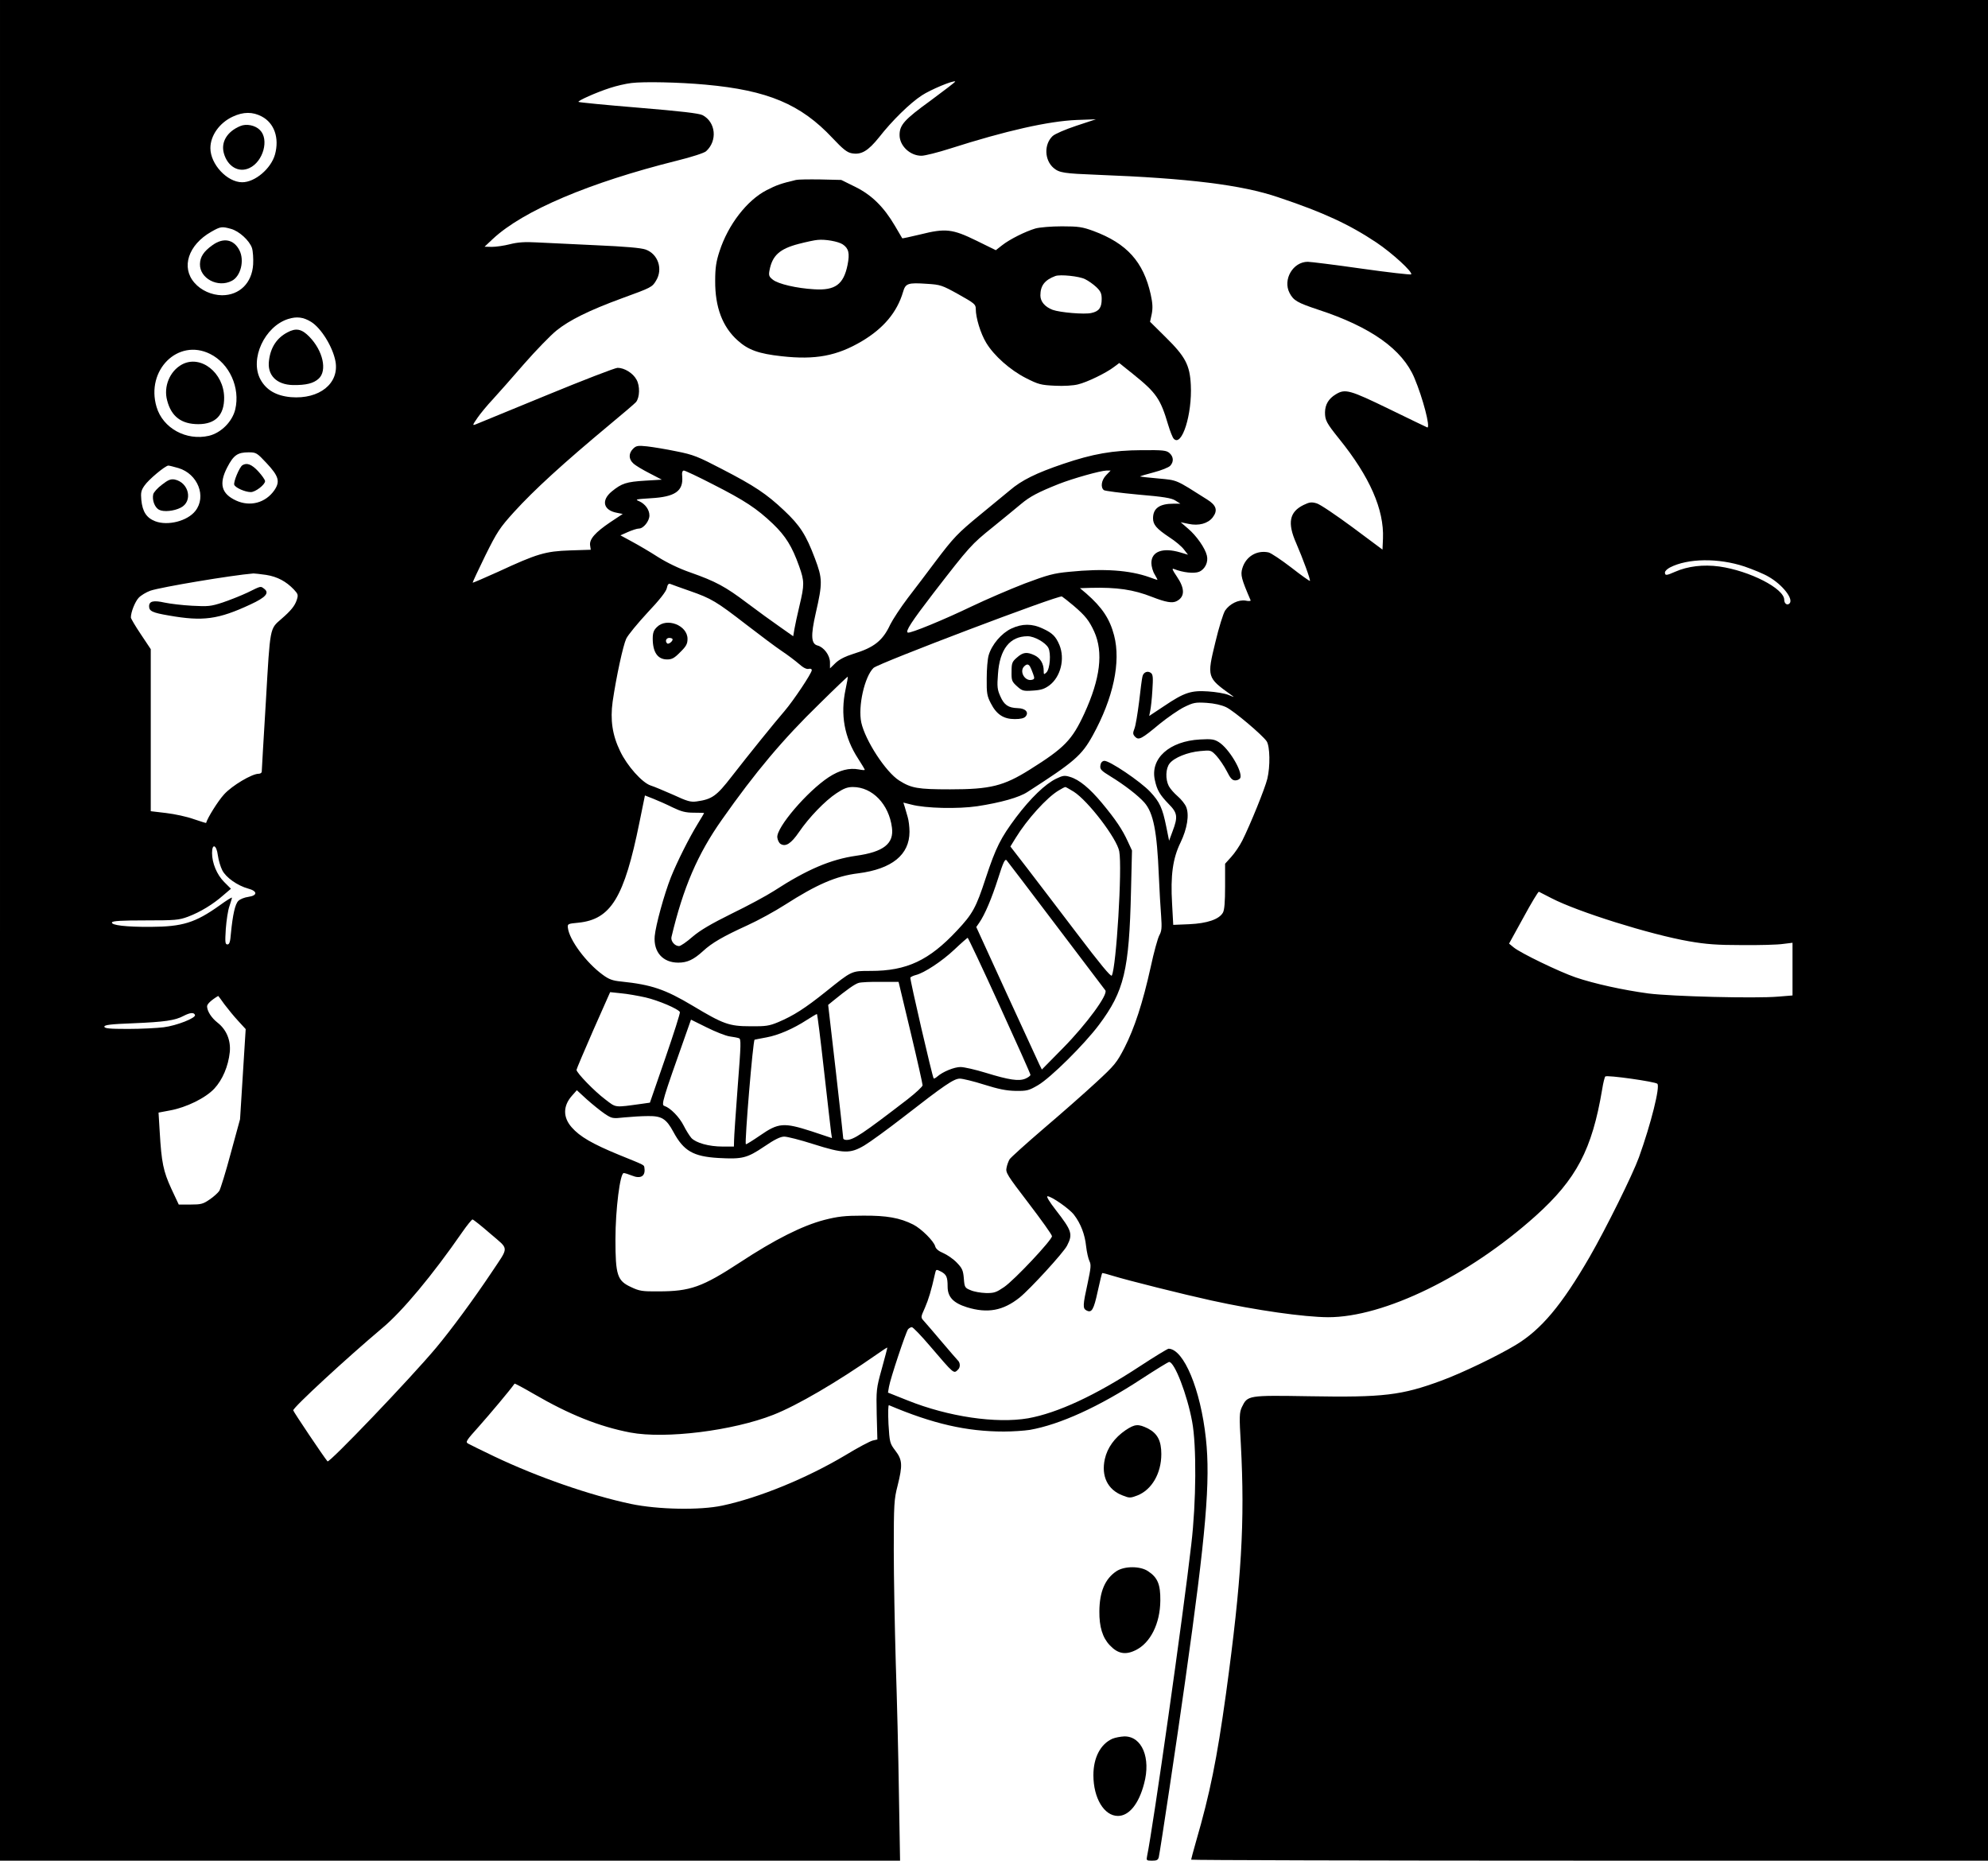 <?xml version="1.0" standalone="no"?>
<!DOCTYPE svg PUBLIC "-//W3C//DTD SVG 20010904//EN"
 "http://www.w3.org/TR/2001/REC-SVG-20010904/DTD/svg10.dtd">
<svg version="1.0" xmlns="http://www.w3.org/2000/svg"
 width="1200pt" height="1123pt" viewBox="0 0 1200 1123"
 preserveAspectRatio="xMidYMid meet">

<g transform="translate(0,1123) scale(0.1,-0.1)"
fill="#000000" stroke="none">
<path d="M0 5615 l0 -5615 2717 0 2716 0 -7 408 c-3 224 -12 578 -19 787 -6
209 -12 515 -12 680 0 277 2 307 23 388 31 124 29 156 -13 211 -34 45 -35 49
-42 162 -3 69 -2 115 3 113 264 -112 468 -159 694 -159 53 0 123 5 156 10 182
32 419 140 675 308 86 56 161 102 166 102 33 0 109 -197 139 -360 27 -143 25
-485 -5 -740 -50 -436 -230 -1704 -267 -1883 -5 -25 -4 -27 30 -27 29 0 37 4
41 23 8 35 110 712 159 1062 126 891 153 1208 125 1463 -32 296 -133 539 -225
542 -6 0 -85 -48 -175 -107 -268 -176 -496 -281 -673 -313 -193 -33 -481 9
-728 108 l-118 47 6 35 c8 49 102 330 115 347 6 7 17 13 23 13 7 0 56 -51 108
-112 150 -175 144 -171 172 -143 14 14 12 42 -3 55 -3 3 -46 52 -95 110 -49
58 -98 115 -109 127 -20 22 -20 22 6 80 22 51 38 103 61 206 6 27 7 27 35 13
34 -18 41 -33 41 -91 0 -63 34 -99 117 -125 124 -38 218 -21 318 59 63 51 265
271 286 313 36 70 29 90 -68 215 -38 49 -59 83 -50 83 24 0 133 -76 160 -112
41 -53 66 -120 73 -190 4 -34 13 -75 20 -89 11 -22 9 -41 -11 -135 -29 -132
-30 -151 -7 -163 32 -17 44 4 68 115 13 59 25 109 27 110 2 2 32 -6 67 -17 88
-27 423 -111 592 -148 273 -60 559 -100 704 -101 338 -1 848 248 1253 611 247
222 341 401 402 764 6 39 15 74 19 78 9 10 300 -31 314 -44 18 -16 -38 -241
-111 -444 -38 -105 -199 -430 -297 -600 -170 -294 -294 -441 -449 -534 -110
-66 -324 -169 -447 -214 -238 -88 -349 -102 -796 -94 -373 6 -373 6 -408 -66
-15 -33 -16 -55 -6 -224 25 -469 5 -814 -90 -1508 -55 -395 -96 -598 -181
-891 -16 -56 -29 -105 -29 -108 0 -3 1082 -6 2405 -6 l2405 0 0 5615 0 5615
-6000 0 -6000 0 0 -5615z m4260 5104 c374 -34 574 -118 765 -322 63 -67 88
-87 116 -92 58 -11 99 14 165 96 78 100 186 206 258 253 53 35 192 93 202 84
2 -2 -66 -54 -150 -116 -157 -114 -186 -146 -186 -207 0 -65 63 -125 132 -125
21 0 100 20 175 44 335 107 592 165 763 172 l115 4 -118 -39 c-66 -22 -129
-49 -143 -62 -53 -50 -50 -145 6 -193 35 -29 62 -33 265 -41 550 -21 871 -61
1089 -135 275 -92 430 -164 595 -274 94 -63 221 -179 209 -192 -4 -3 -139 12
-301 35 -161 23 -307 41 -323 41 -89 0 -152 -107 -110 -188 24 -46 47 -59 173
-101 318 -104 509 -240 581 -413 51 -121 97 -298 78 -298 -2 0 -104 50 -228
110 -241 117 -268 125 -325 90 -43 -26 -64 -61 -65 -108 0 -48 8 -64 85 -160
186 -230 272 -428 265 -602 l-3 -67 -180 134 c-99 73 -196 139 -217 145 -31 9
-43 8 -80 -10 -85 -42 -98 -108 -44 -230 40 -92 88 -223 83 -228 -2 -2 -53 34
-113 81 -60 46 -121 87 -137 91 -71 15 -137 -25 -158 -96 -12 -40 -6 -63 50
-193 2 -5 -12 -6 -30 -2 -43 7 -96 -19 -124 -60 -11 -17 -38 -103 -59 -192
-51 -209 -50 -213 94 -316 24 -17 24 -17 -15 -1 -22 9 -77 18 -122 21 -103 7
-144 -6 -267 -89 l-89 -59 6 31 c4 17 10 72 13 123 5 76 4 95 -8 105 -20 16
-47 5 -52 -22 -3 -11 -12 -79 -20 -151 -9 -71 -21 -145 -28 -162 -11 -28 -10
-35 4 -50 22 -22 39 -13 148 78 47 38 113 84 147 101 57 28 69 30 136 26 47
-3 90 -13 118 -26 48 -23 219 -168 245 -206 20 -31 22 -152 4 -226 -14 -58
-102 -275 -151 -373 -16 -32 -46 -76 -67 -99 l-37 -41 0 -136 c0 -95 -4 -143
-13 -159 -23 -41 -96 -65 -203 -70 l-97 -4 -7 128 c-10 170 4 273 51 369 40
83 54 167 34 215 -7 17 -30 46 -51 64 -21 18 -45 45 -54 62 -21 41 -19 106 5
136 27 35 108 68 185 75 64 6 65 6 98 -29 18 -20 46 -61 62 -92 22 -44 33 -56
52 -56 13 0 26 7 30 15 14 39 -69 178 -130 216 -27 17 -44 20 -113 16 -186
-10 -302 -115 -273 -245 13 -61 30 -89 83 -144 54 -54 57 -78 24 -165 l-21
-57 -17 84 c-23 114 -40 150 -97 211 -59 63 -249 191 -278 187 -13 -2 -21 -12
-23 -29 -3 -22 6 -31 60 -64 85 -52 168 -116 206 -159 54 -62 76 -172 87 -441
4 -88 10 -198 14 -245 5 -70 3 -90 -11 -115 -9 -16 -33 -102 -52 -191 -48
-217 -98 -369 -158 -487 -47 -91 -59 -106 -173 -211 -68 -63 -210 -188 -317
-279 -106 -91 -198 -174 -204 -184 -6 -10 -15 -33 -18 -50 -7 -30 3 -45 133
-215 77 -101 141 -190 141 -199 0 -23 -226 -264 -289 -307 -47 -32 -60 -37
-110 -36 -31 1 -72 8 -92 17 -35 14 -37 18 -41 71 -4 49 -10 62 -43 96 -21 22
-58 47 -81 57 -29 12 -45 26 -49 41 -8 31 -83 106 -132 131 -81 41 -161 55
-303 54 -111 0 -153 -5 -235 -26 -133 -35 -298 -118 -508 -256 -228 -149 -300
-175 -492 -175 -98 -1 -116 2 -166 26 -83 38 -94 72 -94 288 0 181 28 400 50
400 7 0 29 -7 49 -15 53 -22 83 -4 76 45 -3 20 9 14 -156 81 -158 65 -234 109
-283 165 -53 60 -53 128 0 189 l31 35 61 -56 c34 -30 82 -69 107 -86 44 -29
47 -30 120 -22 41 4 105 8 142 8 82 1 110 -16 153 -96 62 -115 120 -148 272
-157 144 -8 172 -1 276 69 63 43 98 60 121 60 18 0 97 -20 175 -45 183 -58
223 -59 309 -8 35 21 141 98 235 171 248 193 305 232 341 232 17 0 83 -16 146
-36 86 -27 134 -37 190 -38 69 -1 80 2 135 34 76 44 280 246 369 365 152 203
182 329 193 806 l6 246 -26 56 c-32 70 -72 130 -155 230 -74 89 -138 142 -193
158 -32 10 -43 9 -84 -11 -66 -32 -154 -117 -241 -232 -94 -126 -122 -181
-184 -368 -58 -178 -79 -216 -173 -316 -169 -181 -304 -244 -521 -244 -118 0
-111 3 -272 -126 -125 -100 -194 -144 -286 -183 -55 -23 -76 -26 -168 -25
-129 0 -164 13 -349 124 -166 99 -248 127 -431 146 -52 5 -74 13 -112 41 -100
73 -202 211 -210 283 -3 24 0 25 63 31 197 20 277 151 369 606 l33 162 51 -20
c28 -11 80 -34 116 -52 52 -25 78 -32 128 -32 34 0 62 -1 62 -2 0 -2 -18 -32
-40 -68 -52 -85 -123 -227 -160 -319 -41 -104 -92 -290 -98 -356 -8 -96 49
-160 142 -160 55 0 93 18 150 70 53 49 120 88 267 155 66 30 168 86 227 124
192 123 309 174 442 190 204 26 310 112 310 251 0 29 -5 70 -11 89 -6 20 -14
48 -18 62 l-8 25 48 -12 c86 -23 283 -27 398 -10 143 22 253 53 303 86 283
182 327 220 394 341 124 225 171 443 129 604 -26 100 -72 169 -168 253 l-38
32 63 2 c160 4 259 -10 373 -55 82 -32 122 -39 148 -25 50 26 50 76 1 148 -27
40 -32 51 -18 46 55 -22 122 -29 152 -17 36 15 57 59 47 98 -10 44 -63 120
-113 162 l-45 39 48 -10 c61 -13 116 2 145 39 32 42 23 73 -33 108 -194 123
-178 116 -294 127 -60 5 -109 11 -111 12 -1 2 36 13 82 25 46 12 91 30 100 40
22 24 20 54 -4 76 -19 17 -38 19 -168 18 -175 -1 -295 -22 -475 -83 -162 -55
-250 -98 -322 -160 -33 -27 -112 -92 -175 -144 -139 -114 -163 -139 -274 -286
-47 -63 -122 -162 -166 -219 -44 -58 -91 -130 -106 -160 -45 -97 -97 -139
-222 -177 -51 -16 -86 -34 -109 -56 l-33 -32 0 36 c0 43 -37 92 -75 102 -39
10 -42 59 -11 195 42 183 41 209 -5 331 -54 143 -90 199 -187 290 -105 99
-178 148 -376 250 -142 74 -171 86 -273 106 -62 13 -142 26 -177 30 -56 6 -66
4 -85 -15 -27 -27 -27 -62 2 -88 12 -12 56 -38 97 -59 l75 -39 -100 -6 c-114
-7 -142 -16 -202 -65 -66 -54 -51 -114 31 -129 l35 -7 -74 -49 c-92 -62 -128
-103 -123 -140 l4 -27 -125 -4 c-149 -5 -199 -20 -432 -128 -84 -38 -154 -68
-156 -67 -1 2 33 75 76 163 72 145 88 169 174 264 122 134 296 293 577 527 80
66 151 127 159 136 23 28 25 98 3 136 -21 39 -73 71 -114 71 -15 0 -209 -75
-430 -166 -222 -91 -413 -170 -426 -175 -21 -8 -21 -6 10 39 18 26 59 76 93
112 33 36 118 132 188 213 71 81 159 172 196 202 78 63 197 122 396 195 176
64 182 67 205 106 43 69 13 161 -63 188 -29 10 -121 18 -302 26 -143 7 -303
14 -356 17 -70 4 -114 1 -161 -11 -35 -9 -84 -16 -109 -16 l-44 1 51 48 c183
170 581 339 1109 471 90 22 166 47 177 57 70 63 59 176 -21 218 -21 11 -133
24 -387 45 -196 16 -359 32 -362 35 -7 6 106 57 190 84 36 12 95 26 130 30 74
9 285 5 448 -10z m-2680 -192 c76 -40 107 -130 80 -229 -24 -86 -121 -168
-198 -168 -91 0 -192 109 -192 206 0 76 55 153 135 190 64 30 120 30 175 1z
m-187 -678 c50 -13 113 -71 128 -116 6 -19 9 -64 7 -99 -7 -112 -82 -186 -188
-186 -63 1 -126 29 -166 75 -82 93 -38 229 101 308 56 32 64 33 118 18z m484
-561 c61 -37 132 -152 148 -239 24 -133 -97 -230 -269 -216 -89 8 -149 43
-184 107 -66 123 25 320 168 365 52 16 91 11 137 -17z m-609 -194 c117 -58
183 -204 152 -335 -18 -74 -85 -141 -158 -159 -137 -32 -279 45 -317 174 -66
222 130 416 323 320z m340 -658 c75 -80 84 -112 48 -165 -53 -76 -146 -101
-231 -62 -89 41 -105 101 -53 201 38 73 62 90 129 90 45 0 50 -3 107 -64z
m-531 -31 c117 -35 171 -172 102 -259 -48 -61 -166 -91 -242 -62 -52 20 -77
57 -84 129 -4 43 -1 58 19 86 24 36 125 120 144 121 6 0 33 -7 61 -15z m3226
-98 c193 -98 265 -146 362 -238 77 -74 116 -136 159 -257 32 -90 32 -111 2
-237 -13 -55 -27 -119 -31 -143 l-7 -42 -81 57 c-45 31 -134 96 -198 144 -131
99 -189 130 -342 184 -67 23 -141 59 -195 93 -48 31 -118 72 -157 93 l-70 38
45 20 c25 11 55 21 67 21 27 0 63 45 63 79 0 35 -26 70 -62 86 -27 11 -21 12
71 18 145 8 196 43 189 130 -3 25 1 37 10 37 7 0 86 -37 175 -83z m2374 55
c-29 -30 -35 -73 -14 -90 6 -5 100 -17 207 -27 153 -13 202 -21 225 -36 l30
-19 -41 0 c-85 0 -124 -28 -124 -88 0 -39 21 -63 99 -115 36 -23 75 -56 88
-74 l24 -31 -47 14 c-105 31 -174 6 -174 -64 0 -20 9 -52 20 -69 11 -18 18
-33 16 -33 -2 0 -23 7 -47 16 -121 43 -276 54 -484 33 -96 -9 -131 -19 -270
-71 -88 -34 -232 -96 -320 -138 -164 -79 -370 -164 -385 -158 -17 6 22 66 155
239 218 282 229 294 356 396 66 54 144 117 172 141 55 46 103 71 228 121 84
33 250 80 288 81 l25 0 -27 -28z m3853 -551 c52 -18 118 -45 146 -62 84 -48
152 -135 126 -161 -14 -14 -32 -1 -32 22 0 68 -209 175 -392 201 -96 13 -190
2 -267 -32 -52 -23 -61 -24 -61 -4 0 8 13 21 30 30 108 56 293 58 450 6z
m-8922 -51 c67 -11 119 -39 166 -88 26 -28 27 -33 17 -64 -12 -35 -34 -63 -93
-114 -70 -61 -67 -44 -93 -495 -14 -228 -25 -420 -25 -426 0 -7 -8 -13 -19
-13 -40 0 -160 -71 -208 -124 -37 -40 -101 -143 -109 -173 0 -1 -33 9 -74 23
-41 15 -116 31 -167 37 l-93 11 0 489 0 489 -60 90 c-33 49 -60 95 -60 101 0
33 25 95 47 119 14 15 46 34 71 43 66 22 489 93 622 104 8 0 43 -4 78 -9z
m2557 -97 c129 -45 159 -63 340 -203 83 -64 179 -136 215 -160 36 -24 82 -59
104 -78 24 -22 45 -32 57 -29 11 3 19 0 19 -8 0 -18 -110 -183 -164 -246 -63
-73 -214 -260 -319 -395 -92 -119 -119 -138 -212 -151 -36 -5 -57 1 -141 40
-55 24 -116 50 -136 56 -52 17 -143 119 -185 208 -47 97 -60 189 -45 298 22
151 63 339 82 380 11 23 69 93 129 158 72 76 112 127 116 147 5 24 11 30 23
25 10 -4 62 -23 117 -42z m2317 -90 c70 -60 92 -88 123 -155 56 -125 37 -284
-60 -495 -74 -160 -120 -207 -329 -338 -158 -99 -238 -119 -481 -119 -196 0
-234 7 -307 53 -82 52 -205 242 -229 350 -21 98 20 278 74 330 32 29 1118 441
1137 431 8 -5 40 -30 72 -57z m-1378 -504 c-32 -152 -8 -289 76 -418 22 -34
40 -64 40 -67 0 -3 -16 -2 -35 2 -59 11 -117 -4 -183 -47 -129 -85 -316 -303
-310 -363 2 -16 10 -33 19 -39 31 -20 64 1 112 71 60 88 157 189 227 235 42
28 65 37 98 37 118 0 218 -104 236 -245 13 -97 -51 -147 -217 -170 -152 -22
-295 -82 -495 -212 -45 -29 -160 -91 -255 -137 -125 -62 -190 -100 -237 -140
-35 -31 -72 -56 -81 -56 -26 0 -51 30 -46 54 71 299 158 501 304 708 203 289
370 487 588 699 93 92 171 166 172 165 2 -1 -4 -36 -13 -77z m1377 -617 c87
-55 261 -283 275 -360 19 -99 -18 -701 -45 -750 -5 -10 -73 73 -211 255 -112
147 -248 326 -302 396 l-99 128 32 52 c68 111 188 244 259 286 19 12 37 21 41
21 3 0 25 -13 50 -28z m-5166 -384 c4 -29 16 -70 27 -91 22 -43 91 -92 156
-110 57 -15 58 -42 1 -50 -23 -3 -50 -14 -60 -24 -20 -19 -34 -84 -45 -195 -4
-53 -9 -68 -21 -68 -14 0 -15 13 -10 94 4 51 13 113 22 137 8 24 15 47 15 51
0 4 -34 -17 -75 -47 -146 -104 -223 -128 -415 -129 -148 -1 -241 10 -234 27 3
9 59 12 202 12 180 0 202 2 256 22 75 28 153 76 213 129 l47 40 -41 41 c-44
44 -73 114 -73 175 0 60 27 50 35 -14z m5060 -423 c158 -209 292 -386 297
-392 19 -24 -115 -206 -255 -348 l-128 -130 -15 30 c-8 17 -97 210 -198 430
l-183 400 18 26 c34 49 75 146 114 268 30 95 41 119 51 109 6 -7 141 -184 299
-393z m2990 164 c158 -82 595 -219 830 -260 103 -18 170 -23 320 -23 105 -1
216 2 248 7 l57 7 0 -159 0 -159 -86 -7 c-138 -12 -643 1 -784 19 -155 21
-327 59 -439 97 -99 34 -333 147 -374 181 l-28 23 87 158 c47 87 89 156 93
155 3 -2 38 -19 76 -39z m-3332 -647 c103 -225 187 -413 187 -419 0 -6 -14
-16 -30 -23 -40 -17 -99 -8 -239 35 -62 19 -131 35 -153 35 -38 0 -107 -28
-141 -58 -9 -8 -19 -13 -21 -11 -8 9 -145 602 -141 609 3 4 17 11 32 15 51 12
160 84 234 154 41 39 77 70 80 71 3 0 90 -184 192 -408z m-536 -163 c40 -167
72 -311 72 -319 0 -8 -41 -46 -91 -85 -273 -210 -326 -245 -368 -245 -11 0
-20 4 -20 10 0 5 -20 188 -45 407 l-46 398 28 23 c86 70 134 104 157 110 14 4
74 7 133 6 l107 0 73 -305z m-1600 211 c77 -18 195 -68 207 -88 3 -5 -37 -130
-88 -278 l-93 -269 -49 -7 c-168 -23 -153 -25 -221 27 -63 47 -173 160 -173
178 0 5 46 113 101 239 l102 230 66 -7 c36 -3 103 -15 148 -25z m-2542 -42
c21 -28 58 -73 83 -100 l45 -49 -17 -272 -17 -272 -56 -205 c-30 -113 -62
-215 -69 -227 -8 -12 -34 -36 -58 -52 -40 -28 -53 -31 -116 -31 l-71 0 -45 96
c-48 105 -59 156 -70 344 l-7 115 69 13 c99 18 215 75 268 132 49 53 84 134
93 220 7 71 -20 136 -74 178 -37 29 -63 70 -63 99 1 14 25 37 67 62 0 1 18
-22 38 -51z m-178 -64 c6 -18 -110 -64 -189 -74 -40 -5 -137 -10 -215 -10
-114 0 -143 3 -143 14 0 10 38 15 172 20 192 8 255 17 307 45 39 20 62 22 68
5z m3797 -336 c21 -189 41 -357 43 -375 l5 -32 -123 41 c-168 54 -200 52 -311
-25 -45 -31 -84 -55 -86 -53 -8 9 43 628 53 631 5 1 38 8 72 14 72 13 163 53
243 105 30 19 58 36 61 36 3 0 22 -154 43 -342z m-571 207 c23 -3 49 -8 57
-11 14 -3 13 -36 -7 -291 -12 -159 -22 -305 -22 -325 l-1 -38 -68 0 c-83 0
-161 22 -189 52 -11 13 -32 46 -46 74 -26 52 -80 107 -116 119 -21 6 -14 30
130 436 l30 85 95 -47 c52 -26 113 -50 137 -54z m-1443 -1191 c115 -99 114
-73 7 -234 -109 -163 -243 -345 -335 -455 -155 -185 -645 -697 -655 -685 -21
24 -207 301 -207 308 0 18 324 317 538 497 120 100 302 318 482 578 29 42 58
77 62 77 5 0 54 -39 108 -86z m2363 -814 c-34 -122 -34 -129 -31 -277 l4 -151
-27 -6 c-15 -3 -91 -43 -168 -90 -232 -138 -520 -256 -741 -303 -136 -29 -388
-24 -551 10 -246 52 -561 161 -824 286 -77 37 -149 72 -159 78 -18 10 -12 18
65 104 64 72 188 219 215 258 2 2 54 -26 116 -62 215 -125 395 -197 583 -233
212 -40 619 11 863 107 145 57 384 197 622 363 35 25 65 44 66 43 1 -1 -14
-58 -33 -127z"/>
<path d="M4805 10144 c-89 -21 -118 -31 -178 -62 -118 -61 -232 -208 -284
-369 -20 -61 -26 -99 -26 -178 -1 -159 44 -278 136 -360 63 -57 127 -80 265
-95 204 -23 335 2 485 91 131 78 212 175 248 297 15 52 29 57 145 49 80 -5 90
-8 189 -63 98 -55 105 -61 105 -89 0 -53 29 -148 63 -204 47 -78 144 -164 240
-213 75 -38 90 -42 174 -46 54 -3 113 1 140 8 55 13 170 69 217 105 l32 24 85
-68 c138 -111 164 -148 210 -304 12 -40 27 -78 34 -85 49 -52 112 148 103 325
-6 120 -33 171 -153 289 l-93 92 10 46 c7 36 6 64 -6 119 -44 197 -144 308
-346 383 -66 24 -89 28 -190 28 -65 0 -135 -6 -160 -13 -61 -18 -157 -66 -202
-102 l-37 -29 -116 57 c-147 72 -188 76 -340 38 -59 -14 -108 -25 -109 -23 -1
2 -21 36 -44 75 -67 114 -140 186 -239 235 l-85 42 -127 3 c-69 1 -135 0 -146
-3z m282 -389 c36 -24 43 -54 29 -124 -24 -118 -75 -155 -201 -147 -106 6
-218 32 -250 58 -23 18 -26 26 -20 57 17 89 61 129 176 159 46 12 98 23 114
24 46 5 125 -9 152 -27z m1463 -210 c19 -9 50 -31 68 -48 26 -25 32 -39 32
-72 0 -52 -16 -74 -62 -84 -42 -10 -190 3 -234 19 -47 18 -74 50 -74 87 0 59
26 93 90 117 29 11 146 -1 180 -19z"/>
<path d="M1450 10469 c-79 -33 -117 -96 -99 -163 22 -81 90 -121 155 -90 83
39 120 173 63 229 -28 29 -82 40 -119 24z"/>
<path d="M1282 9750 c-52 -37 -74 -70 -75 -114 -2 -86 108 -145 192 -101 54
27 78 123 46 185 -34 66 -97 78 -163 30z"/>
<path d="M1735 9224 c-63 -33 -101 -89 -111 -168 -13 -89 44 -148 145 -150 78
-1 124 10 155 39 52 48 26 168 -57 253 -46 47 -80 54 -132 26z"/>
<path d="M1098 9030 c-73 -40 -112 -133 -89 -217 25 -97 86 -143 188 -143 104
0 157 55 156 161 -2 150 -142 260 -255 199z"/>
<path d="M1463 8422 c-18 -12 -55 -101 -49 -118 7 -18 66 -44 100 -44 28 0 86
45 86 66 0 8 -19 35 -41 59 -40 43 -69 54 -96 37z"/>
<path d="M978 8305 c-27 -20 -50 -46 -53 -58 -8 -35 9 -81 36 -94 27 -14 89
-8 130 13 75 38 50 152 -37 170 -23 4 -39 -2 -76 -31z"/>
<path d="M1495 7654 c-38 -18 -106 -45 -150 -60 -73 -24 -89 -25 -185 -20 -58
3 -133 12 -166 19 -67 15 -94 9 -94 -22 0 -29 19 -39 120 -56 205 -36 297 -24
492 67 93 43 116 70 82 95 -22 16 -16 18 -99 -23z"/>
<path d="M3965 7445 c-19 -18 -25 -35 -25 -69 0 -83 30 -126 87 -126 29 0 44
8 79 44 36 35 44 50 44 80 0 82 -126 131 -185 71z m95 -74 c0 -13 -26 -32 -33
-24 -14 13 -6 33 13 33 11 0 20 -4 20 -9z"/>
<path d="M6104 7436 c-59 -28 -117 -96 -136 -160 -7 -23 -12 -86 -12 -141 -1
-89 2 -106 25 -150 34 -67 77 -95 144 -95 36 0 57 5 66 16 21 25 -1 49 -48 50
-57 2 -82 19 -105 72 -18 40 -20 58 -14 134 10 150 72 228 179 228 41 0 108
-38 125 -70 17 -33 10 -126 -11 -148 -16 -15 -17 -14 -17 10 0 42 -20 76 -55
93 -47 22 -70 19 -107 -14 -29 -25 -32 -34 -32 -85 -1 -53 2 -60 33 -88 31
-28 38 -30 96 -26 50 3 70 10 100 32 68 52 94 160 60 243 -22 52 -42 72 -100
99 -65 31 -125 31 -191 0z m113 -228 c4 -7 13 -27 19 -45 10 -27 9 -32 -7 -36
-42 -11 -78 50 -47 81 15 15 25 15 35 0z"/>
<path d="M6794 2598 c-66 -45 -110 -106 -125 -174 -23 -103 17 -186 108 -220
40 -16 46 -16 88 0 87 34 145 133 145 250 0 80 -23 124 -80 154 -59 29 -79 28
-136 -10z"/>
<path d="M6739 1747 c-69 -46 -102 -124 -103 -242 -1 -93 19 -159 63 -205 48
-51 94 -60 155 -30 90 43 149 161 150 300 1 97 -16 139 -74 177 -47 32 -143
32 -191 0z"/>
<path d="M6715 736 c-72 -32 -115 -114 -115 -220 0 -139 65 -246 148 -246 67
0 126 72 158 195 42 155 -13 286 -119 285 -23 -1 -55 -7 -72 -14z"/>
</g>
</svg>
